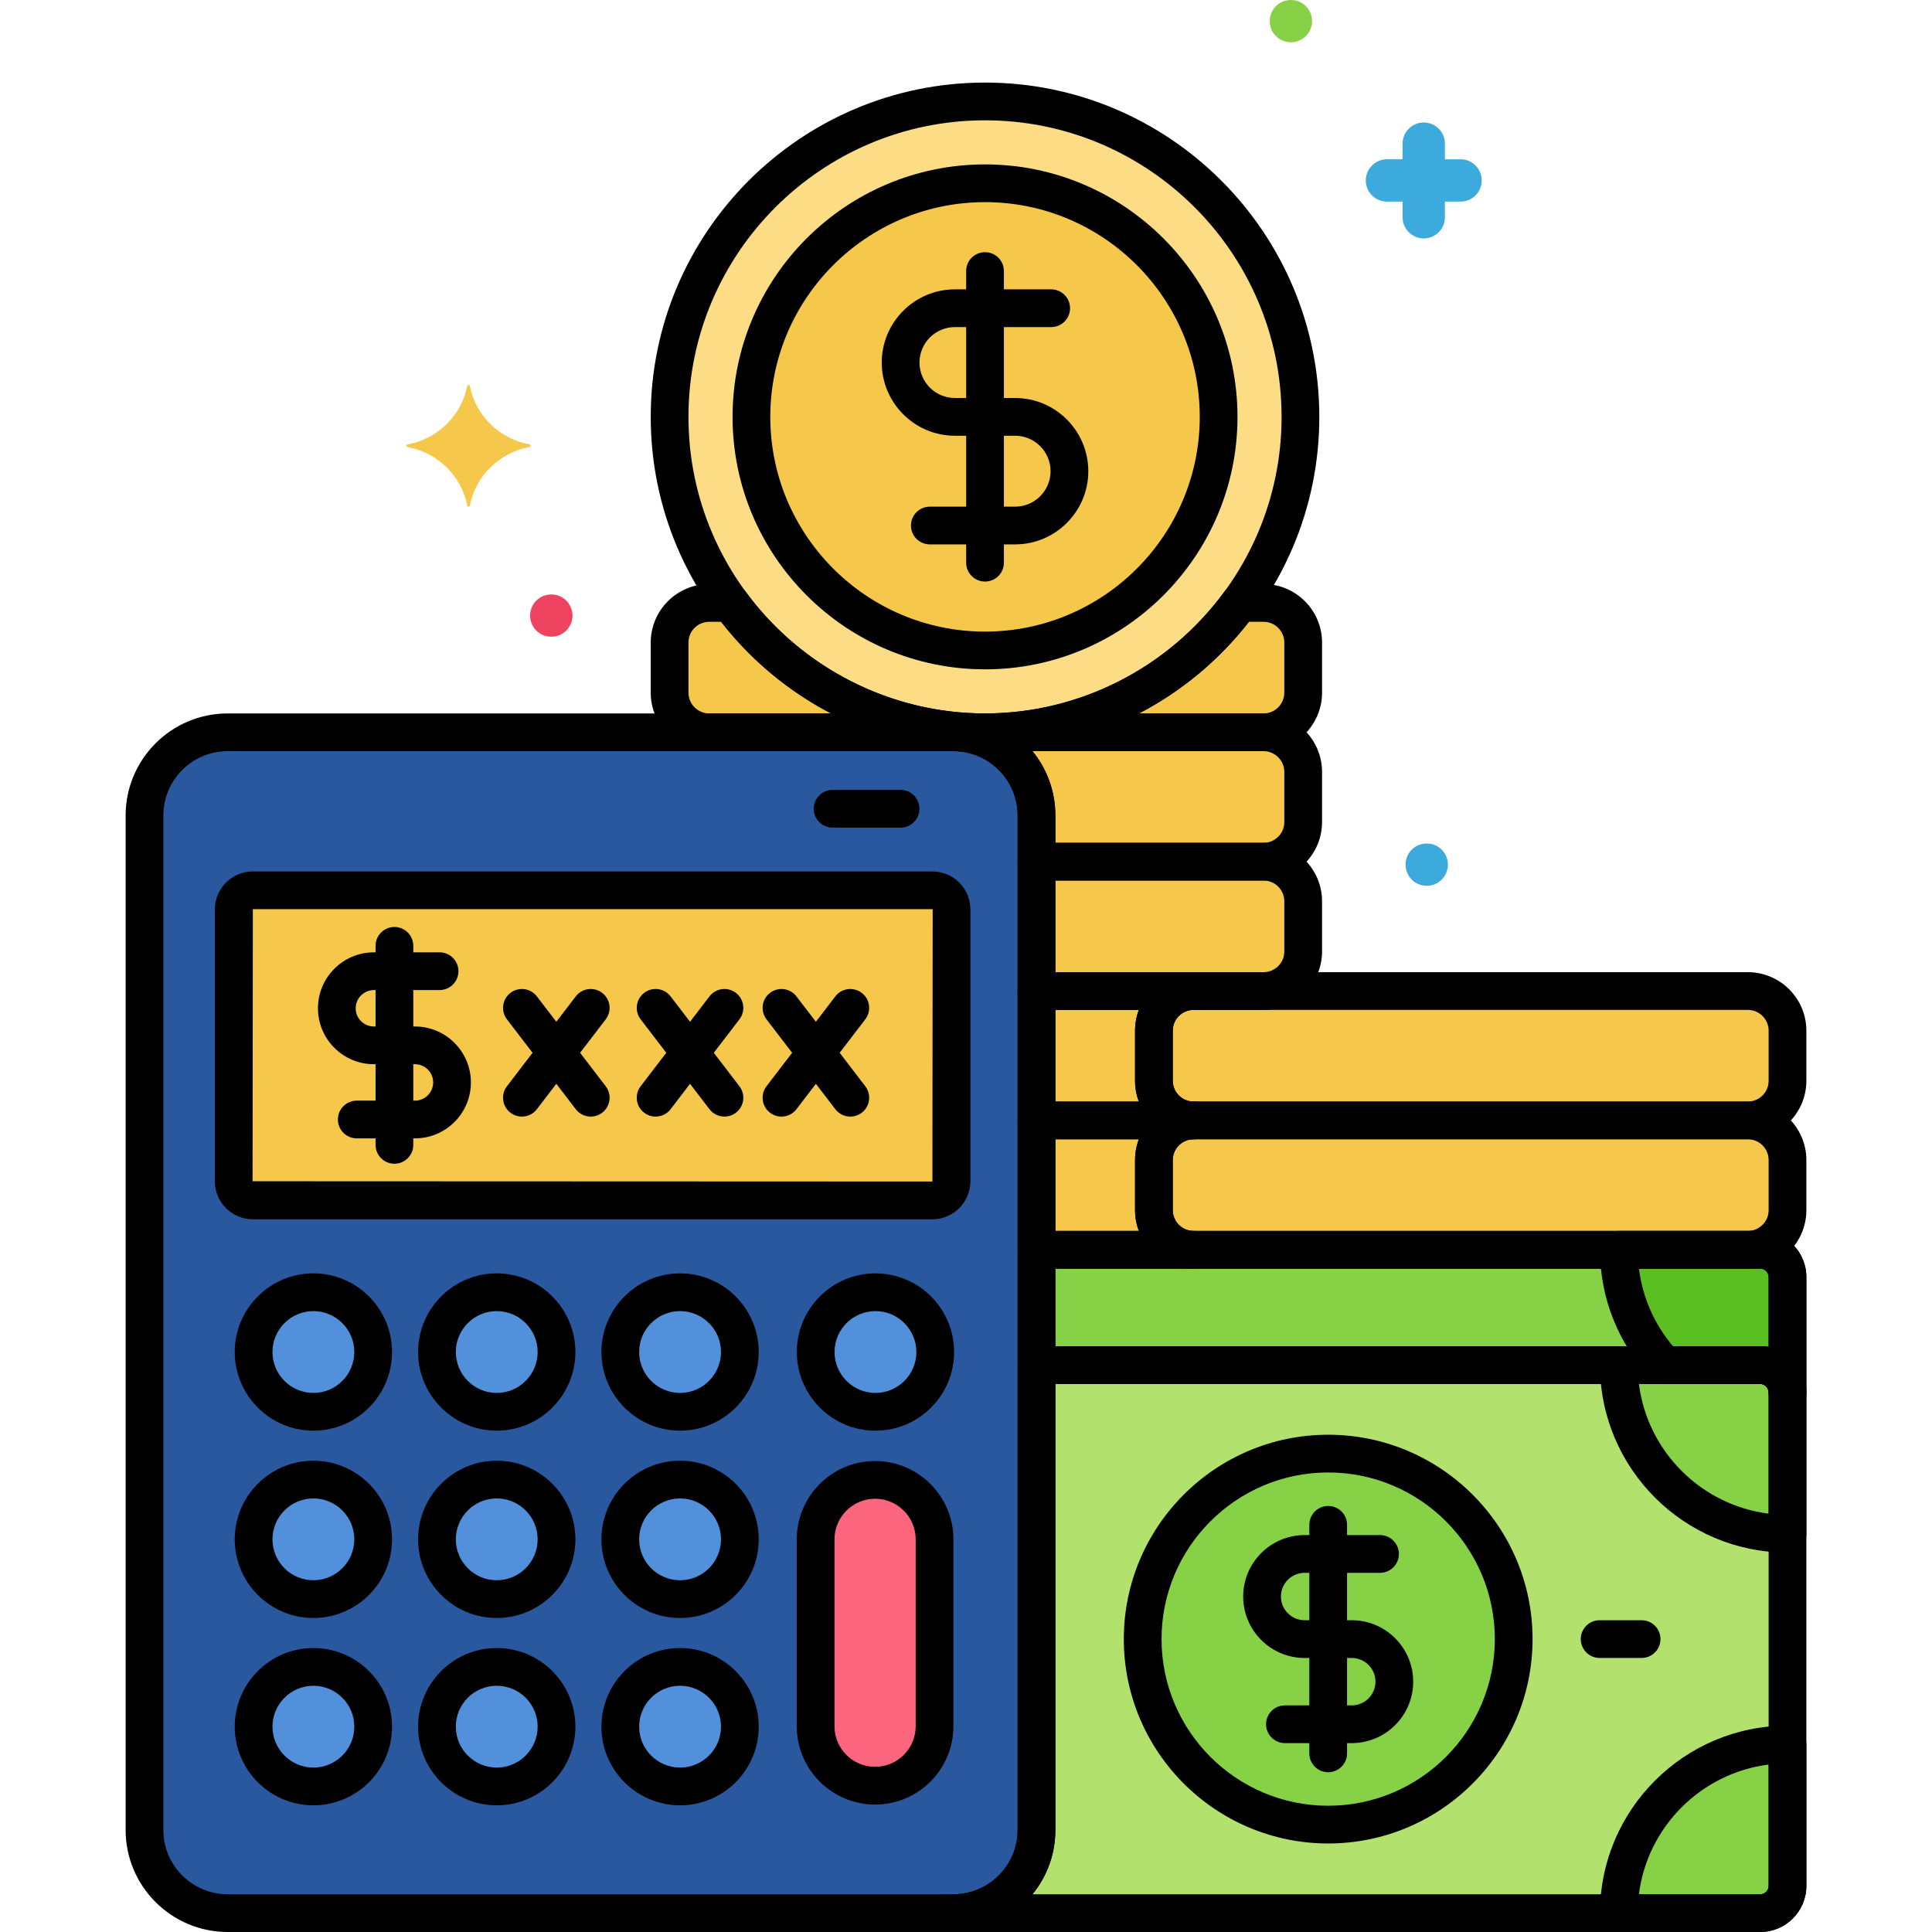 <svg enable-background="new 0 0 256 256" height="512" viewBox="0 0 256 256" width="512" xmlns="http://www.w3.org/2000/svg"><path d="m126.323 97.033h-96.156c-6.086 0-11.019 4.933-11.019 11.019v134.428c0 6.086 4.933 11.019 11.019 11.019h96.156c6.086 0 11.019-4.934 11.019-11.019v-134.428c0-6.085-4.934-11.019-11.019-11.019z" fill="#29589f"/><path d="m123.549 117.972h-90.046c-1.401 0-2.536 1.135-2.536 2.536v36.015c0 1.401 1.135 2.536 2.536 2.536h90.046c1.401 0 2.536-1.135 2.536-2.536 0-13.791 0-23.343 0-36.015 0-1.401-1.135-2.536-2.536-2.536z" fill="#f5c84c"/><g fill="#5290db"><circle cx="41.526" cy="179.15" r="7.922"/><circle cx="65.82" cy="179.15" r="7.922"/><circle cx="90.113" cy="179.15" r="7.922"/><circle cx="116.003" cy="179.15" r="7.922"/><circle cx="41.526" cy="203.971" r="7.922"/><circle cx="65.82" cy="203.971" r="7.922"/><circle cx="90.113" cy="203.971" r="7.922"/><circle cx="41.526" cy="228.792" r="7.922"/><circle cx="65.82" cy="228.792" r="7.922"/><circle cx="90.113" cy="228.792" r="7.922"/></g><path d="m115.954 196.091c-4.352 0-7.88 3.528-7.88 7.88v24.765c0 4.352 3.528 7.88 7.88 7.88s7.88-3.528 7.88-7.88v-24.765c0-4.352-3.528-7.88-7.88-7.88z" fill="#fc657e"/><circle cx="130.52" cy="55.238" fill="#fcdd86" r="41.796"/><circle cx="130.52" cy="55.238" fill="#f5c84c" r="30.953"/><path d="m231.6 131.318h-73.448c-2.889 0-5.253 2.364-5.253 5.253v6.637c0 2.889 2.364 5.253 5.253 5.253h73.448c2.889 0 5.253-2.364 5.253-5.253v-6.637c0-2.889-2.364-5.253-5.253-5.253z" fill="#f5c84c"/><path d="m231.6 148.461h-73.448c-2.889 0-5.253 2.364-5.253 5.253v6.637c0 2.889 2.364 5.253 5.253 5.253h73.448c2.889 0 5.253-2.364 5.253-5.253v-6.637c0-2.889-2.364-5.253-5.253-5.253z" fill="#f5c84c"/><path d="m96.798 79.891h-2.821c-2.889 0-5.253 2.363-5.253 5.253v6.637c0 2.889 2.364 5.253 5.253 5.253h36.543c-13.832-.001-26.11-6.76-33.722-17.143z" fill="#f5c84c"/><path d="m167.426 79.891h-3.183c-7.612 10.383-19.89 17.143-33.722 17.143h36.905c2.889 0 5.253-2.364 5.253-5.253v-6.637c0-2.89-2.364-5.253-5.253-5.253z" fill="#f5c84c"/><path d="m167.426 97.033h-41.103c6.086 0 11.019 4.933 11.019 11.019v6.124h30.084c2.889 0 5.253-2.364 5.253-5.253v-6.637c0-2.889-2.364-5.253-5.253-5.253z" fill="#f5c84c"/><path d="m167.426 114.176h-30.084v17.143h30.084c2.889 0 5.253-2.364 5.253-5.253v-6.637c0-2.889-2.364-5.253-5.253-5.253z" fill="#f5c84c"/><path d="m152.899 143.208v-6.637c0-2.889 2.364-5.253 5.253-5.253h-20.81v17.143h20.81c-2.89 0-5.253-2.364-5.253-5.253z" fill="#f5c84c"/><path d="m152.899 160.351v-6.637c0-2.889 2.364-5.253 5.253-5.253h-20.81v17.143h20.81c-2.89 0-5.253-2.364-5.253-5.253z" fill="#f5c84c"/><path d="m233.239 180.879c-2.678 0-52.447 0-95.898 0v61.602c0 6.084-4.932 11.017-11.016 11.019h106.913c1.996 0 3.613-1.617 3.613-3.613v-65.395c.002-1.996-1.616-3.613-3.612-3.613z" fill="#b2e26d"/><path d="m233.239 165.604c-2.772 0-52.243 0-95.898 0v15.275h95.898c1.609 0 2.956 1.059 3.424 2.512.112.349.189.714.189 1.101v-15.275c.001-1.996-1.617-3.613-3.613-3.613z" fill="#87d147"/><circle cx="175.992" cy="217.189" fill="#87d147" r="24.581"/><path d="m233.24 165.604h-18.732c0 5.909 2.298 11.279 6.044 15.275h12.688c1.609 0 2.956 1.059 3.424 2.512.112.349.189.715.189 1.101v-15.275c0-1.996-1.618-3.613-3.613-3.613z" fill="#5bbf21"/><path d="m233.24 253.5h-18.732c0-12.341 10.004-22.345 22.345-22.345v18.732c0 1.995-1.618 3.613-3.613 3.613z" fill="#87d147"/><path d="m233.24 180.879h-18.732c0 12.341 10.004 22.345 22.345 22.345v-18.732c0-1.995-1.618-3.613-3.613-3.613z" fill="#87d147"/><path d="m231.6 150.961h-73.448c-4.275 0-7.753-3.478-7.753-7.753v-6.637c0-4.275 3.478-7.753 7.753-7.753h73.448c4.275 0 7.753 3.478 7.753 7.753v6.637c0 4.275-3.478 7.753-7.753 7.753zm-73.449-17.143c-1.518 0-2.753 1.235-2.753 2.753v6.637c0 1.518 1.235 2.753 2.753 2.753h73.449c1.518 0 2.753-1.235 2.753-2.753v-6.637c0-1.518-1.235-2.753-2.753-2.753z"/><path d="m231.6 168.104h-73.448c-4.275 0-7.753-3.478-7.753-7.753v-6.637c0-4.275 3.478-7.753 7.753-7.753h73.448c4.275 0 7.753 3.478 7.753 7.753v6.637c0 4.274-3.478 7.753-7.753 7.753zm-73.449-17.143c-1.518 0-2.753 1.235-2.753 2.753v6.637c0 1.518 1.235 2.753 2.753 2.753h73.449c1.518 0 2.753-1.235 2.753-2.753v-6.637c0-1.518-1.235-2.753-2.753-2.753z"/><path d="m130.521 99.533c-24.425 0-44.296-19.871-44.296-44.295s19.871-44.296 44.296-44.296 44.296 19.871 44.296 44.296-19.872 44.295-44.296 44.295zm0-83.591c-21.668 0-39.296 17.628-39.296 39.296 0 21.667 17.628 39.295 39.296 39.295s39.296-17.628 39.296-39.295c-.001-21.668-17.629-39.296-39.296-39.296z"/><path d="m130.521 99.533h-36.543c-4.275 0-7.753-3.478-7.753-7.753v-6.637c0-4.275 3.478-7.753 7.753-7.753h2.821c.797 0 1.545.379 2.017 1.022 7.399 10.094 19.252 16.121 31.705 16.121 1.381 0 2.5 1.119 2.5 2.5s-1.12 2.5-2.5 2.5zm-36.543-17.142c-1.518 0-2.753 1.235-2.753 2.753v6.637c0 1.518 1.235 2.753 2.753 2.753h16.18c-5.62-2.92-10.629-7.04-14.603-12.143z"/><path d="m167.426 99.533h-36.905c-1.381 0-2.5-1.119-2.5-2.5s1.119-2.5 2.5-2.5c12.453 0 24.306-6.026 31.705-16.121.472-.643 1.22-1.022 2.017-1.022h3.184c4.275 0 7.753 3.478 7.753 7.753v6.637c-.001 4.275-3.479 7.753-7.754 7.753zm-16.542-5h16.542c1.518 0 2.753-1.235 2.753-2.753v-6.637c0-1.518-1.235-2.753-2.753-2.753h-1.939c-3.974 5.103-8.983 9.223-14.603 12.143z"/><path d="m167.426 116.676h-30.084c-1.381 0-2.5-1.119-2.5-2.5v-6.124c0-4.697-3.822-8.519-8.52-8.519-1.381 0-2.5-1.119-2.5-2.5s1.119-2.5 2.5-2.5h41.104c4.275 0 7.753 3.478 7.753 7.753v6.637c0 4.275-3.478 7.753-7.753 7.753zm-27.584-5h27.584c1.518 0 2.753-1.235 2.753-2.752v-6.637c0-1.518-1.235-2.753-2.753-2.753h-30.613c1.894 2.327 3.029 5.293 3.029 8.519z"/><path d="m167.426 133.818h-30.084c-1.381 0-2.5-1.119-2.5-2.5v-17.143c0-1.381 1.119-2.5 2.5-2.5h30.084c4.275 0 7.753 3.478 7.753 7.753v6.637c0 4.276-3.478 7.753-7.753 7.753zm-27.584-5h27.584c1.518 0 2.753-1.235 2.753-2.752v-6.637c0-1.518-1.235-2.753-2.753-2.753h-27.584z"/><path d="m126.322 256h-96.155c-7.455 0-13.52-6.064-13.52-13.519v-134.429c0-7.455 6.064-13.519 13.52-13.519h96.155c7.455 0 13.52 6.064 13.52 13.519v134.429c0 7.455-6.065 13.519-13.52 13.519zm-96.155-156.467c-4.697 0-8.52 3.822-8.52 8.519v134.429c0 4.697 3.822 8.519 8.52 8.519h96.155c4.697 0 8.52-3.822 8.52-8.519v-134.429c0-4.697-3.822-8.519-8.52-8.519z"/><path d="m158.151 150.961h-20.81c-1.381 0-2.5-1.119-2.5-2.5v-17.143c0-1.381 1.119-2.5 2.5-2.5h20.81c1.381 0 2.5 1.119 2.5 2.5s-1.119 2.5-2.5 2.5c-1.518 0-2.753 1.235-2.753 2.753v6.637c0 1.518 1.235 2.752 2.753 2.752 1.381 0 2.5 1.119 2.5 2.5s-1.119 2.501-2.5 2.501zm-18.309-5h11.062c-.326-.855-.505-1.784-.505-2.752v-6.637c0-.969.179-1.897.505-2.753h-11.062z"/><path d="m158.151 168.104h-20.81c-1.381 0-2.5-1.119-2.5-2.5v-17.143c0-1.381 1.119-2.5 2.5-2.5h20.81c1.381 0 2.5 1.119 2.5 2.5s-1.119 2.5-2.5 2.5c-1.518 0-2.753 1.235-2.753 2.753v6.637c0 1.518 1.235 2.752 2.753 2.752 1.381 0 2.5 1.119 2.5 2.5s-1.119 2.501-2.5 2.501zm-18.309-5h11.062c-.326-.855-.505-1.784-.505-2.752v-6.637c0-.969.179-1.897.505-2.753h-11.062z"/><path d="m119.331 109.664h-9.005c-1.381 0-2.5-1.119-2.5-2.5s1.119-2.5 2.5-2.5h9.005c1.381 0 2.5 1.119 2.5 2.5s-1.119 2.5-2.5 2.5z"/><path d="m54.984 150.84h-7.711c-1.381 0-2.5-1.119-2.5-2.5s1.119-2.5 2.5-2.5h7.711c1.331 0 2.413-1.083 2.413-2.413s-1.082-2.413-2.413-2.413h-5.44c-4.088 0-7.413-3.325-7.413-7.412s3.325-7.413 7.413-7.413h8.702c1.381 0 2.5 1.119 2.5 2.5s-1.119 2.5-2.5 2.5h-8.702c-1.331 0-2.413 1.083-2.413 2.413s1.082 2.412 2.413 2.412h5.44c4.088 0 7.413 3.325 7.413 7.413s-3.325 7.413-7.413 7.413z"/><path d="m52.264 154.201c-1.381 0-2.5-1.119-2.5-2.5v-26.371c0-1.381 1.119-2.5 2.5-2.5s2.5 1.119 2.5 2.5v26.371c0 1.381-1.119 2.5-2.5 2.5z"/><path d="m217.521 219.689h-5.562c-1.381 0-2.5-1.119-2.5-2.5s1.119-2.5 2.5-2.5h5.562c1.381 0 2.5 1.119 2.5 2.5s-1.119 2.5-2.5 2.5z"/><path d="m233.239 256h-106.913c-1.381 0-2.5-1.119-2.5-2.5s1.118-2.5 2.499-2.5c4.696-.001 8.517-3.823 8.517-8.519v-61.602c0-1.381 1.119-2.5 2.5-2.5h95.897c3.371 0 6.113 2.742 6.113 6.113v65.396c.001 3.37-2.742 6.112-6.113 6.112zm-96.427-5h96.427c.614 0 1.113-.499 1.113-1.113v-65.396c0-.614-.499-1.113-1.113-1.113h-93.397v59.102c0 3.227-1.137 6.193-3.03 8.52z"/><path d="m236.853 186.991c-1.381 0-2.5-1.119-2.5-2.5 0-.079-.023-.192-.069-.335-.124-.387-.496-.777-1.044-.777h-95.897c-1.381 0-2.5-1.119-2.5-2.5v-15.275c0-1.381 1.119-2.5 2.5-2.5h95.897c3.371 0 6.113 2.742 6.113 6.113v15.274c0 1.381-1.12 2.5-2.5 2.5zm-97.011-8.612h93.397c.379 0 .751.035 1.113.102v-9.264c0-.614-.499-1.113-1.113-1.113h-93.397z"/><path d="m103.548 147.954c-.53 0-1.064-.168-1.519-.515-1.096-.84-1.304-2.409-.464-3.505l9.12-11.906c.84-1.096 2.407-1.304 3.505-.464 1.096.84 1.304 2.409.464 3.505l-9.12 11.906c-.492.642-1.235.979-1.986.979z"/><path d="m112.672 147.954c-.752 0-1.494-.337-1.986-.979l-9.12-11.906c-.84-1.096-.632-2.666.464-3.505 1.099-.84 2.666-.631 3.505.464l9.12 11.906c.84 1.096.632 2.666-.464 3.505-.455.347-.989.515-1.519.515z"/><path d="m86.872 147.954c-.53 0-1.064-.168-1.519-.515-1.096-.84-1.304-2.409-.464-3.505l9.119-11.906c.84-1.096 2.407-1.304 3.505-.465 1.096.84 1.304 2.409.464 3.505l-9.119 11.906c-.492.643-1.234.98-1.986.98z"/><path d="m95.995 147.954c-.752 0-1.494-.337-1.986-.98l-9.119-11.906c-.84-1.096-.632-2.665.464-3.505 1.098-.84 2.666-.631 3.505.465l9.119 11.906c.84 1.096.632 2.665-.464 3.505-.454.347-.989.515-1.519.515z"/><path d="m69.154 147.954c-.53 0-1.064-.168-1.519-.515-1.096-.84-1.304-2.409-.464-3.505l9.119-11.906c.84-1.096 2.407-1.304 3.505-.465 1.096.84 1.304 2.409.464 3.505l-9.119 11.906c-.492.643-1.234.98-1.986.98z"/><path d="m78.277 147.954c-.752 0-1.494-.337-1.986-.98l-9.119-11.906c-.84-1.096-.632-2.665.464-3.505 1.099-.84 2.666-.631 3.505.465l9.119 11.906c.84 1.096.632 2.665-.464 3.505-.454.347-.988.515-1.519.515z"/><path d="m193.529 21.106h-2.07v-2.07c0-1.549-1.256-2.805-2.805-2.805s-2.805 1.256-2.805 2.805v2.07h-2.069c-1.549 0-2.805 1.256-2.805 2.805s1.256 2.805 2.805 2.805h2.069v2.07c0 1.549 1.256 2.805 2.805 2.805s2.805-1.256 2.805-2.805v-2.07h2.07c1.549 0 2.805-1.256 2.805-2.805-.001-1.55-1.256-2.805-2.805-2.805z" fill="#3caadc"/><path d="m171.601.05c-1.854-.335-3.355 1.052-3.355 2.749 0 1.549 1.249 2.805 2.805 2.805 1.589 0 2.805-1.312 2.805-2.805-.001-1.352-.979-2.508-2.255-2.749z" fill="#87d147"/><path d="m73.601 78.819c-1.854-.335-3.355 1.052-3.355 2.749 0 1.689 1.483 3.077 3.355 2.749 1.235-.233 2.255-1.352 2.255-2.749-.001-1.352-.979-2.508-2.255-2.749z" fill="#ef4460"/><path d="m189.601 111.819c-1.854-.335-3.355 1.052-3.355 2.749 0 1.549 1.249 2.805 2.805 2.805 1.545 0 2.805-1.256 2.805-2.805-.001-1.352-.979-2.508-2.255-2.749z" fill="#3caadc"/><path d="m70.164 58.89c-3.995-.744-7.144-3.829-7.904-7.743-.038-.197-.313-.197-.351 0-.76 3.914-3.908 6.999-7.904 7.743-.201.037-.201.306 0 .344 3.995.744 7.144 3.829 7.904 7.743.038.197.313.197.351 0 .76-3.914 3.908-6.999 7.904-7.743.201-.038.201-.306 0-.344z" fill="#f5c84c"/><path d="m130.521 88.691c-18.446 0-33.453-15.007-33.453-33.453s15.007-33.454 33.453-33.454 33.453 15.007 33.453 33.454-15.007 33.453-33.453 33.453zm0-61.907c-15.689 0-28.453 12.764-28.453 28.454 0 15.689 12.764 28.453 28.453 28.453s28.453-12.764 28.453-28.453c0-15.69-12.764-28.454-28.453-28.454z"/><path d="m134.507 72.134h-11.3c-1.381 0-2.5-1.119-2.5-2.5s1.119-2.5 2.5-2.5h11.3c2.591 0 4.698-2.107 4.698-4.698s-2.107-4.698-4.698-4.698h-7.973c-5.348 0-9.698-4.351-9.698-9.699s4.351-9.698 9.698-9.698h12.752c1.381 0 2.5 1.119 2.5 2.5s-1.119 2.5-2.5 2.5h-12.752c-2.591 0-4.698 2.107-4.698 4.698s2.107 4.699 4.698 4.699h7.973c5.348 0 9.698 4.351 9.698 9.698s-4.351 9.698-9.698 9.698z"/><path d="m130.521 77.059c-1.381 0-2.5-1.119-2.5-2.5v-38.643c0-1.381 1.119-2.5 2.5-2.5s2.5 1.119 2.5 2.5v38.643c0 1.381-1.12 2.5-2.5 2.5z"/><path d="m179.116 230.971h-8.855c-1.381 0-2.5-1.119-2.5-2.5s1.119-2.5 2.5-2.5h8.855c1.731 0 3.141-1.409 3.141-3.141s-1.409-3.141-3.141-3.141h-6.248c-4.488 0-8.141-3.652-8.141-8.141s3.652-8.141 8.141-8.141h9.992c1.381 0 2.5 1.119 2.5 2.5s-1.119 2.5-2.5 2.5h-9.992c-1.731 0-3.141 1.409-3.141 3.141s1.409 3.141 3.141 3.141h6.248c4.488 0 8.141 3.652 8.141 8.141s-3.653 8.141-8.141 8.141z"/><path d="m175.992 234.83c-1.381 0-2.5-1.119-2.5-2.5v-30.281c0-1.381 1.119-2.5 2.5-2.5s2.5 1.119 2.5 2.5v30.281c0 1.381-1.119 2.5-2.5 2.5z"/><path d="m175.992 244.27c-14.933 0-27.081-12.148-27.081-27.081s12.148-27.081 27.081-27.081c14.932 0 27.08 12.148 27.08 27.081s-12.148 27.081-27.08 27.081zm0-49.161c-12.176 0-22.081 9.905-22.081 22.081s9.905 22.081 22.081 22.081c12.175 0 22.08-9.905 22.08-22.081s-9.905-22.081-22.08-22.081z"/><path d="m236.853 186.992c-1.381 0-2.5-1.119-2.5-2.5 0-.08-.023-.192-.069-.336-.124-.386-.496-.776-1.044-.776h-12.688c-.691 0-1.352-.286-1.824-.79-4.334-4.624-6.721-10.656-6.721-16.985 0-1.381 1.119-2.5 2.5-2.5h18.732c3.371 0 6.113 2.742 6.113 6.113v15.275c.001 1.38-1.119 2.499-2.499 2.499zm-15.18-8.613h11.566c.379 0 .751.035 1.113.102v-9.264c0-.614-.499-1.113-1.113-1.113h-16.075c.477 3.781 2.032 7.338 4.509 10.275z"/><path d="m233.239 256h-18.732c-1.381 0-2.5-1.119-2.5-2.5 0-13.7 11.146-24.845 24.846-24.845 1.381 0 2.5 1.119 2.5 2.5v18.732c0 3.371-2.743 6.113-6.114 6.113zm-16.076-5h16.076c.614 0 1.113-.499 1.113-1.113v-16.076c-8.947 1.13-16.058 8.242-17.189 17.189z"/><path d="m236.853 205.724c-13.7 0-24.846-11.146-24.846-24.845 0-1.381 1.119-2.5 2.5-2.5h18.732c3.371 0 6.113 2.742 6.113 6.113v18.732c.001 1.381-1.119 2.5-2.499 2.5zm-19.69-22.345c1.131 8.947 8.242 16.059 17.189 17.188v-16.076c0-.614-.499-1.113-1.113-1.113h-16.076z"/><path d="m123.549 161.559h-90.046c-2.777 0-5.036-2.259-5.036-5.036v-36.015c0-2.777 2.259-5.036 5.036-5.036h90.046c2.777 0 5.036 2.259 5.036 5.036v36.015c0 2.776-2.259 5.036-5.036 5.036zm-90.046-41.087-.036 36.05 90.082.036.036-36.051-.036-.036h-90.046z"/><path d="m41.526 189.571c-5.747 0-10.422-4.675-10.422-10.422s4.675-10.421 10.422-10.421 10.422 4.675 10.422 10.421-4.675 10.422-10.422 10.422zm0-15.843c-2.989 0-5.422 2.432-5.422 5.421 0 2.99 2.433 5.422 5.422 5.422s5.422-2.432 5.422-5.422c0-2.989-2.432-5.421-5.422-5.421z"/><path d="m65.819 189.571c-5.746 0-10.421-4.675-10.421-10.422s4.675-10.421 10.421-10.421c5.747 0 10.422 4.675 10.422 10.421s-4.675 10.422-10.422 10.422zm0-15.843c-2.989 0-5.421 2.432-5.421 5.421 0 2.99 2.432 5.422 5.421 5.422s5.422-2.432 5.422-5.422c0-2.989-2.432-5.421-5.422-5.421z"/><path d="m90.113 189.571c-5.747 0-10.422-4.675-10.422-10.422s4.675-10.421 10.422-10.421 10.422 4.675 10.422 10.421-4.675 10.422-10.422 10.422zm0-15.843c-2.989 0-5.422 2.432-5.422 5.421 0 2.99 2.433 5.422 5.422 5.422s5.422-2.432 5.422-5.422c0-2.989-2.432-5.421-5.422-5.421z"/><path d="m116.003 189.571c-5.747 0-10.422-4.675-10.422-10.422s4.675-10.421 10.422-10.421 10.422 4.675 10.422 10.421-4.675 10.422-10.422 10.422zm0-15.843c-2.989 0-5.422 2.432-5.422 5.421 0 2.99 2.433 5.422 5.422 5.422s5.422-2.432 5.422-5.422c0-2.989-2.433-5.421-5.422-5.421z"/><path d="m41.526 214.393c-5.747 0-10.422-4.675-10.422-10.421s4.675-10.422 10.422-10.422 10.422 4.675 10.422 10.422-4.675 10.421-10.422 10.421zm0-15.844c-2.989 0-5.422 2.432-5.422 5.422 0 2.989 2.433 5.421 5.422 5.421s5.422-2.432 5.422-5.421c0-2.99-2.432-5.422-5.422-5.422z"/><path d="m65.819 214.393c-5.746 0-10.421-4.675-10.421-10.421s4.675-10.422 10.421-10.422c5.747 0 10.422 4.675 10.422 10.422s-4.675 10.421-10.422 10.421zm0-15.844c-2.989 0-5.421 2.432-5.421 5.422 0 2.989 2.432 5.421 5.421 5.421s5.422-2.432 5.422-5.421c0-2.99-2.432-5.422-5.422-5.422z"/><path d="m90.113 214.393c-5.747 0-10.422-4.675-10.422-10.421s4.675-10.422 10.422-10.422 10.422 4.675 10.422 10.422-4.675 10.421-10.422 10.421zm0-15.844c-2.989 0-5.422 2.432-5.422 5.422 0 2.989 2.433 5.421 5.422 5.421s5.422-2.432 5.422-5.421c0-2.99-2.432-5.422-5.422-5.422z"/><path d="m41.526 239.214c-5.747 0-10.422-4.675-10.422-10.421s4.675-10.422 10.422-10.422 10.422 4.675 10.422 10.422-4.675 10.421-10.422 10.421zm0-15.843c-2.989 0-5.422 2.432-5.422 5.422 0 2.989 2.433 5.421 5.422 5.421s5.422-2.432 5.422-5.421c0-2.99-2.432-5.422-5.422-5.422z"/><path d="m65.819 239.214c-5.746 0-10.421-4.675-10.421-10.421s4.675-10.422 10.421-10.422c5.747 0 10.422 4.675 10.422 10.422s-4.675 10.421-10.422 10.421zm0-15.843c-2.989 0-5.421 2.432-5.421 5.422 0 2.989 2.432 5.421 5.421 5.421s5.422-2.432 5.422-5.421c0-2.99-2.432-5.422-5.422-5.422z"/><path d="m90.113 239.214c-5.747 0-10.422-4.675-10.422-10.421s4.675-10.422 10.422-10.422 10.422 4.675 10.422 10.422-4.675 10.421-10.422 10.421zm0-15.843c-2.989 0-5.422 2.432-5.422 5.422 0 2.989 2.433 5.421 5.422 5.421s5.422-2.432 5.422-5.421c0-2.99-2.432-5.422-5.422-5.422z"/><path d="m115.954 239.115c-5.724 0-10.38-4.656-10.38-10.38v-24.764c0-5.724 4.656-10.38 10.38-10.38s10.38 4.656 10.38 10.38v24.764c0 5.724-4.656 10.38-10.38 10.38zm0-40.524c-2.967 0-5.38 2.414-5.38 5.38v24.764c0 2.966 2.413 5.38 5.38 5.38s5.38-2.414 5.38-5.38v-24.764c0-2.966-2.413-5.38-5.38-5.38z"/></svg>